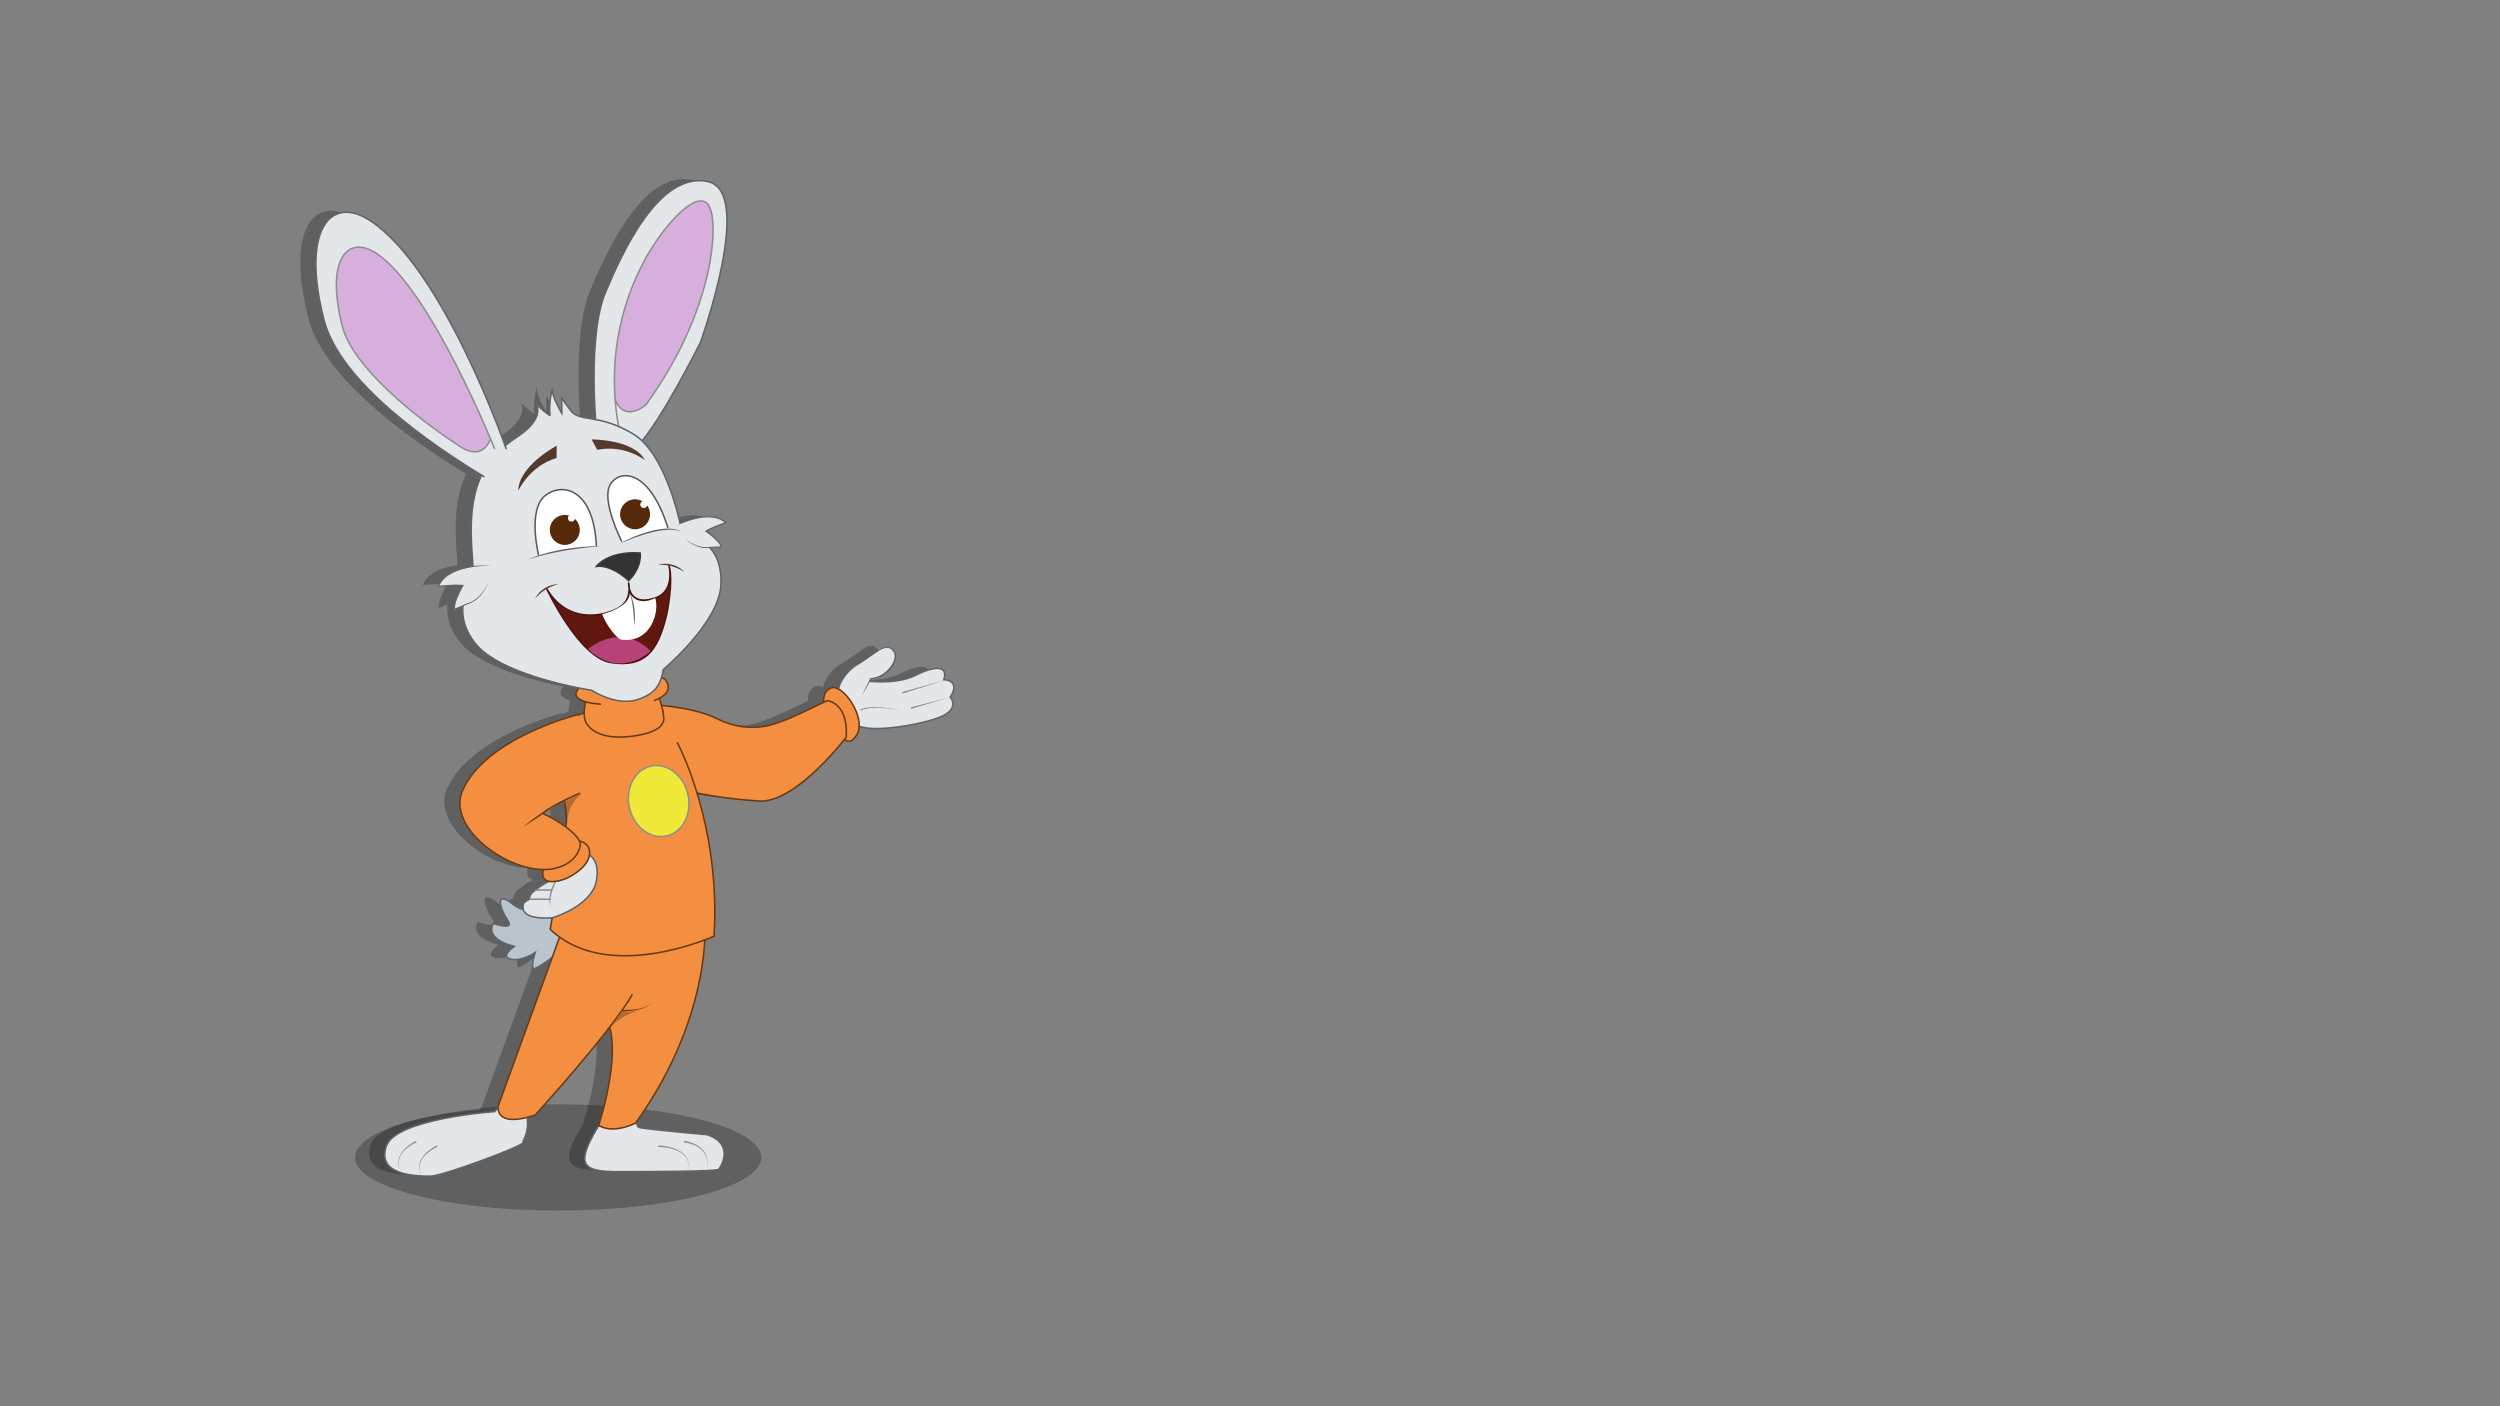 <svg id="Layer_1" data-name="Layer 1" xmlns="http://www.w3.org/2000/svg" xmlns:xlink="http://www.w3.org/1999/xlink" width="1600" height="900" viewBox="0 0 1600 900">
  <rect x="0" y="0" width="1600" height="900" fill="#808080" stroke="none"/>
  <defs>
    <style>
      .cls-1, .cls-14 {
        fill: none;
      }

      .cls-2 {
        clip-path: url(#clip-path);
      }

      .cls-3 {
        opacity: 0.25;
      }

      .cls-11, .cls-4 {
        fill: #e4e7ea;
      }

      .cls-4, .cls-6 {
        stroke: #5e646b;
      }

      .cls-13, .cls-14, .cls-16, .cls-17, .cls-20, .cls-4, .cls-6, .cls-7 {
        stroke-miterlimit: 10;
      }

      .cls-5 {
        fill: #8e8e8e;
      }

      .cls-6 {
        fill: #bac4cc;
      }

      .cls-7, .cls-9 {
        fill: #f48f42;
      }

      .cls-7 {
        stroke: #663b14;
      }

      .cls-8 {
        opacity: 0.26;
      }

      .cls-10 {
        fill: #663b14;
      }

      .cls-12 {
        fill: #5e646b;
      }

      .cls-13 {
        fill: #efea37;
      }

      .cls-13, .cls-14, .cls-16 {
        stroke: #8e8e8e;
      }

      .cls-15 {
        fill: #eaa968;
      }

      .cls-16 {
        fill: #d7afdd;
      }

      .cls-17, .cls-19 {
        fill: #fff;
      }

      .cls-17 {
        stroke: #5b5a5b;
      }

      .cls-18 {
        fill: #56290b;
      }

      .cls-20 {
        fill: #333;
        stroke: #3d3d3d;
      }

      .cls-21 {
        fill: #60170e;
        stroke: #47130e;
        stroke-linejoin: round;
      }

      .cls-22 {
        fill: #b74277;
      }

      .cls-23 {
        fill: #727272;
      }

      .cls-24 {
        fill: #543a2d;
      }
    </style>
    <clipPath id="clip-path">
      <rect class="cls-1" x="-280" y="89.77" width="2160" height="720"/>
    </clipPath>
  </defs>
  <g class="cls-2">
    <g>
      <ellipse class="cls-3" cx="357.22" cy="740.77" rx="130" ry="34"/>
      <g>
        <path class="cls-3" d="M594,434c2.79-8.36-4.18-9.76-18.12-2.79-9.43,4.72-22.52,4.41-29.49,3.81l.9-1.72c9.76,0,19.52-12.54,14.19-18.19s-10.62,2.7-23.18,9.66c-4.33,2.4-9.63,8.31-11.15,13.62-.15.54-.32,1.06-.5,1.54a5.83,5.83,0,0,0-5-.6c-3.87,1.67-4.68,5.64-4.51,9.21-6.33,3.06-23.85,11.46-25.06,11.46-1.48,0-19.47,10.77-43.08-1-10.62-5.3-25.68-7.56-35.62-8.51-.44-1.63-.92-3.28-1.32-4.6,6.84-3.73,6.53-7.83,4-11.7a5.29,5.29,0,0,0-2.68-1.46c.5-1.71.85-3.45,1.2-5.19,0,0,36.19-30.28,36.93-54.66.33-10.87-2.31-18.2-7.38-23.58,5.44-.25,7.66-.14,7.66-.14-.61-4-9.75-10.22-9.75-10.22,3.78-2.26,12.63-5.38,12.63-5.38-8-7.51-23.15-1.94-29.24.76-2.52-11.08-10.11-39.4-24.45-53.11,15-18.14,37.23-62.7,37.23-62.7s35.46-97.49,4.44-103.4-54.23,45.33-65,70.91c-9.52,22.59-7.54,65.65-6.41,81.58-7.5-1.4-12.52-1.46-15.75-5.51-5.91-7.38-5.91-8.86-5.91-8.86v10.34s-6.17-10.34-5.91-14.77-2.95,10.34-1.48,16.25c0,0-2.95-1.48-8.86-7.39,0,0,5.91,8.86-11.82,20.68-2.81,1.88-5.55,3.83-8.15,6-5.74-15.93-42.94-115.57-86.39-144.08-25.46-16.71-44.31,5.91-29.54,63.52,10,38.82,65.6,78,100.86,99.39-5,10.56-7.64,24.95-6.32,46.12.34,5.43.6,9.45.8,12.43-8.43,1.17-18.88,4.32-22.22,12.68,0,0,10.67-1,15.67-.52,0,0-6.46,10.86-5.16,15.29,0,0,1.53-.81,5.32-2.43-.66,6.51.73,14.47,7.07,23.11,12.52,17.08,50.46,26.25,67.22,29.57-4.34,4.78-.54,7.37,4.19,8.76a34.89,34.89,0,0,0-.91,7.12,36.93,36.93,0,0,0-4,1.64l0-.55S300.75,471.1,286,505.07c-9.72,22.37,25.34,50,51.67,50.42-1,5,.85,7,3.59,7.56-.65.32-1.34.69-2.08,1.11-6.24,3.61-5.91,4.43-5.91,4.43a6.46,6.46,0,0,0-4.43,5.91c-2.95,1.48-3.69,2.65-3.69,2.65a6.57,6.57,0,0,0-.21,3.9,17.37,17.37,0,0,1-7.18-3.72c-11.08-8.74-7.95,3.08-2.87,10.47s-9.12,2.21-9.12,2.21-6.65,9.43,13.38,14.69c0,0-9.51,6.73-2.13,8.21s15.51-4.3,15.51-4.3-3.69,11.6,0,10.17c2.34-.91,7.09-4.2,10.91-7.06l-34.54,95a7.15,7.15,0,0,0-.1,1.15l-2.12,2.55s-63.52,4.43-69.43,22.16c-5.09,15.27,10.65,18.48,22.66,19.07a.54.54,0,0,0,.07.13l.06-.12c1.88.09,3.68.12,5.28.12,7.95,0,59.73-19.38,59.41-21.51s3.9-5,2.71-16.13c1.57-.4,3.25-.89,5.09-1.51,0,0,27.94-30.56,47.68-56.3,6.33,22.61-7.05,62.95-7.05,62.95l.14.08c-3.65,5.72-9.78,16.33-9,22.08,1.09,8.12,14.77,7.38,28.55,7.38,5,0,23.06,0,37.58-.29l.35.29c0-.1,0-.19,0-.3,10.2-.21,18.55-.56,19.16-1.17,1.48-1.48,10.34-16.25-7.38-22.16,0,0-34-3-42.84-4.43-2.18-.37-2.42-2.27-1.91-4.45,35.94-50.8,42.28-96.41,43.22-115.74,3.78-1.43,6-2.42,6-2.42a261.33,261.33,0,0,0-10.88-91.58,294.9,294.9,0,0,0,39.68,5.16c21,1.32,48.8-32.08,54.69-39.49,2.33,1.87,5.27,2,8.26-3.8a11,11,0,0,0,1.13-4.53c.63.15,1.32.31,2.14.52,9.91,2.47,32.13-.74,46.41-5.3,17.35-5.53,9.76-13.94,9.76-13.94C605.17,434,594,434,594,434ZM338,519.27l8-5.43h0c1.46-.79,3.18-1.67,5.2-2.66a97.63,97.63,0,0,1,1.21,11.62c0,1.38-.12,3.24-.32,5.46-5.64-4.19-12.19-7.66-14.46-8.41C337.68,519.85,337.69,519.67,338,519.27Zm1.09-1a41,41,0,0,1,6.28-4C343.94,515,341.64,516.51,339.11,518.22Z"/>
        <g>
          <g>
            <path class="cls-4" d="M385.87,716.46s-12.68,17.84-11.6,26,14.77,7.38,28.55,7.38c8.51,0,55.65,0,57.13-1.47s10.34-16.25-7.38-22.16c0,0-34-3-42.84-4.43-5.55-.93,1.47-11.82,1.47-11.82S390.09,709.69,385.87,716.46Z"/>
            <path class="cls-5" d="M421.33,733.07a35,35,0,0,1,7.35,1.07,23.07,23.07,0,0,1,6.84,2.85,11.85,11.85,0,0,1,4.77,5.56,13,13,0,0,1,.46,7.26,12.84,12.84,0,0,0-.69-7.16,11.45,11.45,0,0,0-4.81-5.23,22.29,22.29,0,0,0-6.74-2.55,35,35,0,0,0-7.18-.8Z"/>
            <path class="cls-5" d="M437.83,730.11A23.11,23.11,0,0,1,444.3,732a16,16,0,0,1,5.45,3.86,12.73,12.73,0,0,1,1.9,2.77,13.51,13.51,0,0,1,1.06,3.16,17.6,17.6,0,0,1-.14,6.59,17.53,17.53,0,0,0-.11-6.54,13.13,13.13,0,0,0-1.15-3,12.23,12.23,0,0,0-1.92-2.6,15.47,15.47,0,0,0-5.39-3.51,22.36,22.36,0,0,0-6.25-1.54Z"/>
          </g>
          <path class="cls-6" d="M342.51,578.33s-3.69,8.73-14.77,0-7.95,3.08-2.87,10.47-9.12,2.21-9.12,2.21-6.65,9.43,13.38,14.69c0,0-9.51,6.73-2.13,8.21s15.51-4.3,15.51-4.3-3.69,11.6,0,10.17,13.41-8.81,15.94-11,7-14,7-14-7.39-14.77-16.25-16.25"/>
          <g>
            <path class="cls-7" d="M451.09,591.75s4.43,59.09-44.32,127c0,0-13.82,7.39-23.63,1.48,0,0,14.25-43,6.38-65.06a278.65,278.65,0,0,0-18.11-40l2.86-16Z"/>
            <path class="cls-8" d="M391.09,657.16l7.56-10s5.91,1.48,16.25-3c0,0-19.21,5.91-23.64,13.3"/>
          </g>
          <g>
            <path class="cls-4" d="M324.05,702.54l-7.39,8.87s-63.52,4.43-69.43,22.16,16.25,19.2,28.07,19.2c7.95,0,59.73-19.38,59.41-21.51s4.11-5.08,2.63-16.9C336.83,710.25,332.91,698.11,324.05,702.54Z"/>
            <path class="cls-5" d="M279.93,734a28.06,28.06,0,0,0-5.19,3.06,18.52,18.52,0,0,0-4.27,4.25,10.39,10.39,0,0,0-2,5.6,11.2,11.2,0,0,0,1.51,5.84,11.32,11.32,0,0,1-1.76-5.85,10.1,10.1,0,0,1,.49-3.07,12.12,12.12,0,0,1,1.37-2.8,19.27,19.27,0,0,1,4.22-4.56,28.51,28.51,0,0,1,5.25-3.38Z"/>
            <path class="cls-5" d="M266.64,731.07a28.66,28.66,0,0,0-5.2,3,19.09,19.09,0,0,0-4.26,4.25,10.35,10.35,0,0,0-2,5.6,11.27,11.27,0,0,0,1.51,5.84A11.45,11.45,0,0,1,254.9,744a10.33,10.33,0,0,1,.5-3.07,12.79,12.79,0,0,1,1.36-2.81,19.68,19.68,0,0,1,4.22-4.56,30,30,0,0,1,5.25-3.38Z"/>
          </g>
          <g>
            <path class="cls-7" d="M360.24,594,318.88,707.71s-3,14.78,23.63,5.91c0,0,47.27-51.7,62.28-77.25"/>
            <g>
              <path class="cls-9" d="M398,646.75s14.66.83,19.85-5.51"/>
              <path class="cls-10" d="M398,646.26a48.18,48.18,0,0,0,5.24,0,38.42,38.42,0,0,0,5.23-.6,22.75,22.75,0,0,0,5-1.47,12.2,12.2,0,0,0,4.31-3,12.4,12.4,0,0,1-4.21,3.2,22.92,22.92,0,0,1-5,1.73,39.08,39.08,0,0,1-5.27.85,45.49,45.49,0,0,1-5.36.23Z"/>
            </g>
          </g>
          <g>
            <g>
              <g>
                <path class="cls-4" d="M551.58,435.47s20.87,3.48,34.31-3.24c13.94-7,20.91-5.57,18.12,2.79,0,0,11.16,0,4.18,11.16,0,0,7.59,8.41-9.76,13.94-14.28,4.56-36.5,7.77-46.41,5.3-3.18-.8-4.41-.9-7.43-2.48,0,0-6.11,4.15-7.51,5.55S516.11,449.32,551.58,435.47Z"/>
                <g>
                  <path class="cls-11" d="M528.5,449.32s6.19-1.24,8.66-9.91c1.52-5.31,6.82-11.22,11.15-13.62,12.56-7,17.85-15.31,23.18-9.66s-4.43,18.19-14.19,18.19c0,0-1.8,3.44-5.28,10.05"/>
                  <path class="cls-12" d="M528.49,449.27a10.83,10.83,0,0,0,4.41-2.84,14.19,14.19,0,0,0,2.9-4.37l.49-1.22.4-1.26.42-1.31c.17-.42.32-.86.52-1.27a22.67,22.67,0,0,1,2.84-4.67,26.46,26.46,0,0,1,3.74-4,22,22,0,0,1,4.49-3.07,70.74,70.74,0,0,0,9-5.85c1.46-1.05,2.86-2.17,4.36-3.18a12.66,12.66,0,0,1,5-2.33,4.76,4.76,0,0,1,2.85.43,7,7,0,0,1,2.23,1.79,6.59,6.59,0,0,1,1.24,5.46,12.86,12.86,0,0,1-2.2,5.1,19.43,19.43,0,0,1-3.73,4,15.91,15.91,0,0,1-10.12,3.93l.34-.2-2.76,5-2.81,4.93-.09-.05,2.47-5.11,2.52-5.08.09-.2h.24a15.74,15.74,0,0,0,9.47-4,18.65,18.65,0,0,0,3.51-3.86,13,13,0,0,0,2.09-4.69,5.68,5.68,0,0,0-1-4.71,4.73,4.73,0,0,0-4.27-2,12.29,12.29,0,0,0-4.78,2c-1.5.95-3,2-4.44,3-2.92,2.08-5.88,4.13-9,6a29,29,0,0,0-10.54,11.64c-.19.39-.34.8-.52,1.2l-.42,1.26-.44,1.3-.55,1.25a14.49,14.49,0,0,1-3.22,4.42,10.45,10.45,0,0,1-4.73,2.59Z"/>
                </g>
                <polygon class="cls-5" points="577.38 442.91 605.41 435.02 577.66 443.87 577.38 442.91"/>
                <polygon class="cls-5" points="582.96 452.67 608.2 446.18 583.23 453.63 582.96 452.67"/>
              </g>
              <path class="cls-5" d="M550.51,454.19a18.49,18.49,0,0,1,6.93-1.61,43.3,43.3,0,0,1,7,.11c1.16.08,2.32.28,3.48.41s2.3.37,3.45.58,2.28.48,3.42.74l3.39.85-3.41-.76c-1.14-.23-2.29-.43-3.44-.64s-2.3-.34-3.45-.5-2.31-.26-3.47-.3a42.43,42.43,0,0,0-6.95.07,18.15,18.15,0,0,0-6.56,1.69Z"/>
            </g>
            <g>
              <path class="cls-7" d="M528.46,456.39s-4.64-12.68,3.16-16,22.5,18.71,17.13,29.08c-6.7,12.92-13.11-3.53-13.11-3.53"/>
              <path class="cls-7" d="M413.05,450.8s28.77.61,45.92,9.18c23.61,11.81,41.6,1,43.08,1s27.33-12.56,27.33-12.56,13.55,1,12.23,23.33c0,0-32.17,42.41-55.81,40.93s-45.79-5.91-47.27-7.38"/>
            </g>
          </g>
          <g>
            <g>
              <path class="cls-7" d="M433.36,475.05S461.43,526.76,457,599.14c0,0-68,31-104.89-4.43,0,0,10.35-57.61,10.35-70.91s-12.33-56.24,7.25-65.85c19.33-9.49,55.1-2.58,55.1-2.58"/>
              <path class="cls-8" d="M363.19,529s-1.47-13.29,8.87-20.68c1-1-10.34,4.43-10.34,4.43L363.19,529"/>
            </g>
            <ellipse class="cls-13" cx="421.54" cy="512.72" rx="19.2" ry="22.9" transform="translate(-102.95 105.91) rotate(-12.78)"/>
          </g>
          <g>
            <path class="cls-4" d="M374.27,546s10.34,1.48,7.39,17.73-28.07,23.63-28.07,23.63-22.16,2.35-18.46-9.17c0,0,.74-1.17,3.69-2.65a6.46,6.46,0,0,1,4.43-5.91s-.33-.82,5.91-4.43,9.29-3.17,9.29-3.17"/>
            <path class="cls-5" d="M358.45,560.3a34.32,34.32,0,0,0-2.78,4.48,30.66,30.66,0,0,0-2,4.81,27.57,27.57,0,0,0-1.19,5.08,39.76,39.76,0,0,0-.34,5.27,18.81,18.81,0,0,1-.43-5.35,20.35,20.35,0,0,1,.32-2.69,25.86,25.86,0,0,1,.69-2.62,21.78,21.78,0,0,1,2.3-4.88A18,18,0,0,1,358.45,560.3Z"/>
            <path class="cls-14" d="M352.11,575.5H338.82"/>
            <path class="cls-14" d="M352.85,569.59H342.51"/>
          </g>
          <g>
            <g>
              <path class="cls-7" d="M368.36,538.57c0-1.47,10.34,0,8.87,8.87s-14.77,14.77-14.77,14.77-17.73,7.38-14.78-5.91c2.34-10.5,17.73-14.77,17.73-14.77"/>
              <path class="cls-7" d="M371.32,507.55c-23.64,10.34-23.64,13.3-23.64,13.3,4.43,1.47,25.27,13.32,23.64,20.68-3,13.29-19.21,14.77-19.21,14.77-26.59,3-66.42-26.57-56.13-50.23,14.77-34,73.86-48.74,73.86-48.74"/>
            </g>
            <g>
              <path class="cls-15" d="M335.13,529s16.74-12,20.92-14.13"/>
              <path class="cls-10" d="M335.13,529c1.59-1.39,3.25-2.69,4.93-4s3.39-2.5,5.12-3.7,3.49-2.37,5.29-3.46a45.36,45.36,0,0,1,5.58-3c-.87.6-1.74,1.18-2.58,1.81l-2.57,1.84c-1.7,1.23-3.43,2.43-5.16,3.63s-3.47,2.38-5.24,3.51S337,527.91,335.13,529Z"/>
            </g>
          </g>
          <g>
            <path class="cls-7" d="M375.75,445.51s-2.95,8.86-1.48,14.77,10.25,14.56,34,10.34c20.18-3.58,16.25-12,16.25-13.29,0-3-3.32-13.17-3.32-13.17"/>
            <path class="cls-7" d="M384.61,450.68s-23.7-1-13.29-11.08,51.7-8.86,54.66-4.43,2.93,9.17-7.39,13.29"/>
          </g>
          <g>
            <g>
              <path class="cls-4" d="M381.66,274.72s-5.91-59.66,5.91-87.72c10.77-25.58,34-76.82,65-70.91s-4.44,103.4-4.44,103.4-25.11,50.23-39.9,65.74"/>
              <path class="cls-16" d="M396.43,275.63c-11.82-59.09,11.08-108.47,32.5-132.95C449.61,119,454,132.34,454,132.34c5.95,11,3.43,65.88-40.62,126.74,0,0-14.24,12.33-19.94-4.13"/>
            </g>
            <g>
              <path class="cls-4" d="M343.25,258.64s5.91,8.86-11.82,20.68-32.32,26.46-29.54,70.91c1.48,23.63,1.48,20.68,1.48,20.68s-16.25,17.73,0,39.88,75.33,31,75.33,31,15.75,10.51,29.55,5.9c13.29-4.43,14.77-11.81,16.25-19.2,0,0,36.19-30.28,36.93-54.66.61-20.05-8.86-28.06-25.11-34,0,0-8.87-48.75-31-62.05s-34-7.38-39.88-14.77-5.91-8.86-5.91-8.86v10.34s-6.17-10.34-5.91-14.77-2.95,10.34-1.48,16.25C352.11,266,349.16,264.55,343.25,258.64Z"/>
              <g>
                <g>
                  <path class="cls-11" d="M432.72,336.55s21.72-11.54,31.87-2c0,0-8.85,3.12-12.63,5.38,0,0,9.14,6.23,9.75,10.22,0,0-2.76-.14-9.71.24s-14.28-6.17-14.28-6.17"/>
                  <path class="cls-12" d="M432.72,336.55a57.91,57.91,0,0,1,7.71-3.45,45.91,45.91,0,0,1,8.17-2.23,27,27,0,0,1,8.52-.25,14.55,14.55,0,0,1,7.78,3.59l.55.5-.71.26c-2.14.78-4.28,1.6-6.39,2.47-1.05.44-2.09.89-3.12,1.37a31.64,31.64,0,0,0-3,1.53l0-.82a53.8,53.8,0,0,1,5.65,4.55,25.27,25.27,0,0,1,2.5,2.66,7.75,7.75,0,0,1,1.75,3.35l.09.51-.54,0c-2.09-.08-4.24-.05-6.36,0l-3.2.11c-.54,0-1.09,0-1.63,0a14.74,14.74,0,0,1-1.62-.25,20.48,20.48,0,0,1-6-2.42,30.49,30.49,0,0,1-5.18-3.77,32.87,32.87,0,0,0,5.33,3.5,21.23,21.23,0,0,0,5.93,2.16c.51.12,1,.13,1.55.2s1,0,1.56,0l3.2-.19c2.14-.11,4.26-.21,6.44-.16l-.44.49a7,7,0,0,0-1.6-2.93,25.39,25.39,0,0,0-2.43-2.55,53.65,53.65,0,0,0-5.57-4.41l-.63-.43.65-.39a48.32,48.32,0,0,1,6.27-3c2.14-.86,4.28-1.67,6.45-2.43l-.16.76a13.76,13.76,0,0,0-7.29-3.41,26.74,26.74,0,0,0-8.28,0,52.27,52.27,0,0,0-8.15,2A65.62,65.62,0,0,0,432.72,336.55Z"/>
                </g>
                <g>
                  <path class="cls-11" d="M314.45,362.05s-28.07-1.48-34,13.29c0,0,10.67-1,15.67-.52,0,0-6.46,10.86-5.16,15.29,0,0,2.78-1.47,10.17-4.43S313,372.39,313,372.39"/>
                  <path class="cls-12" d="M314.45,362.05a73.34,73.34,0,0,0-9.61.55,58.82,58.82,0,0,0-9.4,1.88,30.48,30.48,0,0,0-8.61,3.95,15.7,15.7,0,0,0-5.93,7.08l-.47-.63c2.61-.25,5.22-.45,7.85-.58a55,55,0,0,1,7.91,0l.76.07-.39.66a60.89,60.89,0,0,0-3.64,7.27,31.26,31.26,0,0,0-1.3,3.82,8.25,8.25,0,0,0-.23,3.83l-.61-.25c2.22-1.11,4.48-2,6.74-2.95l3.41-1.35c.54-.25,1.09-.47,1.61-.76a15,15,0,0,0,1.52-1,24,24,0,0,0,5.1-5.11,39,39,0,0,0,3.81-6.21,34.53,34.53,0,0,1-3.57,6.39,23.27,23.27,0,0,1-5,5.37,16,16,0,0,1-1.55,1c-.54.31-1.12.57-1.67.83l-3.37,1.42c-2.23,1-4.47,2-6.61,3.06l-.48.24-.12-.5a8.8,8.8,0,0,1,.19-4.28,30.1,30.1,0,0,1,1.31-4,60.74,60.74,0,0,1,3.65-7.42l.36.73a38.1,38.1,0,0,0-3.86-.12c-1.3,0-2.61,0-3.91.09-2.6.11-5.21.3-7.81.53l-.75.06.28-.69a16.65,16.65,0,0,1,6.31-7.44,31,31,0,0,1,8.92-3.87,54.15,54.15,0,0,1,9.53-1.65A66.16,66.16,0,0,1,314.45,362.05Z"/>
                </g>
              </g>
            </g>
            <g>
              <g>
                <path class="cls-17" d="M344.73,355.4s-7.39-29.55,4.43-38.41,31-2.95,32.5,32.5"/>
                <circle class="cls-18" cx="361.47" cy="339.15" r="9.6"/>
                <circle class="cls-19" cx="365.74" cy="331.6" r="2.22"/>
              </g>
              <g>
                <path class="cls-11" d="M337.34,358.35s16.25-7.38,47.27-8.86"/>
                <path class="cls-12" d="M337.34,358.35a71.49,71.49,0,0,1,11.38-4.1c3.89-1.1,7.84-1.91,11.81-2.66,2-.32,4-.64,6-.88s4-.5,6-.67,4-.28,6-.42,4-.12,6-.13c-4,.43-8,.8-12,1.31s-8,1.05-11.92,1.77-7.88,1.49-11.79,2.42c-2,.47-3.9,1-5.82,1.53S339.24,357.66,337.34,358.35Z"/>
              </g>
            </g>
            <g>
              <g>
                <path class="cls-17" d="M397.91,346.54s-13.3-26.17-7.39-36.34,25.11-10.18,36.93,27.61"/>
                <circle class="cls-18" cx="406.44" cy="329.14" r="9.6"/>
                <circle class="cls-19" cx="412.02" cy="322.9" r="2.22"/>
              </g>
              <g>
                <path class="cls-11" d="M396.43,348c8.86-4.43,31-13.29,39.89-7.38"/>
                <path class="cls-12" d="M396.43,348a87.75,87.75,0,0,1,19.38-7.93,48.55,48.55,0,0,1,10.38-1.74,24.48,24.48,0,0,1,5.27.31,11.94,11.94,0,0,1,4.86,2,12.72,12.72,0,0,0-4.93-1.5,24.63,24.63,0,0,0-5.15,0A60.81,60.81,0,0,0,416.07,341c-3.35.88-6.65,2-9.92,3.15-1.64.57-3.27,1.19-4.88,1.84S398,347.34,396.43,348Z"/>
              </g>
            </g>
            <path class="cls-20" d="M402.34,371.65s-10.34-10.34-20.68-9.17c0,0,7.38-10,28.07-8.56C409.73,353.92,411.2,362.78,402.34,371.65Z"/>
            <g>
              <g>
                <path class="cls-21" d="M428.19,362.05s4.06,16.37-8.86,20.68c-17.73,5.91-17-9.61-17-9.61s2.22,9.17-4.43,14.56-33.24,14.25-48-10.86c0,0,20.68,44.31,41.36,47.27s29.55-5.91,35.45-31C426.71,393.07,431.15,372.39,428.19,362.05Z"/>
                <path class="cls-22" d="M376.49,415.23s20.68-17.73,39.88,1.47c0,0-10.34,10.34-25.11,7.39C386.92,423.22,378,418.18,376.49,415.23Z"/>
                <path class="cls-19" d="M419.33,382.73c-11.82,5.91-16.25-3-16.25-3s0,4.43-5.17,7.91a35.9,35.9,0,0,1-12.56,5.39c2.95,7.52,8.87,14.77,11.82,16.25C416.37,412.27,422.28,391.59,419.33,382.73Z"/>
                <path class="cls-23" d="M406,400.45l-.37-5.25c-.15-1.74-.28-3.48-.49-5.21a51.38,51.38,0,0,0-2.09-10.22,19.54,19.54,0,0,1,2.07,4.89,34.37,34.37,0,0,1,1,5.22A40.65,40.65,0,0,1,406,400.45Z"/>
              </g>
              <g>
                <path class="cls-24" d="M342.45,383.16a13.78,13.78,0,0,1,2.6-3.75,18.06,18.06,0,0,1,3.55-2.91,17.58,17.58,0,0,1,4.19-1.9,16.41,16.41,0,0,1,4.49-.74,41.35,41.35,0,0,0-4.23,1.47,25.92,25.92,0,0,0-3.92,2,26.54,26.54,0,0,0-3.54,2.62A27.85,27.85,0,0,0,342.45,383.16Z"/>
                <path class="cls-24" d="M421.18,361.46a14.09,14.09,0,0,1,4.52-.64,17.52,17.52,0,0,1,4.55.63,17,17,0,0,1,4.24,1.77,16.41,16.41,0,0,1,3.6,2.8,42,42,0,0,0-4-2.11,27.06,27.06,0,0,0-8.48-2.31A27.66,27.66,0,0,0,421.18,361.46Z"/>
              </g>
            </g>
            <g>
              <path class="cls-24" d="M331.73,314.08s7-15.76,24.52-21v-7.83S331.73,298.32,331.73,314.08Z"/>
              <path class="cls-24" d="M412.76,294.45s-13.22-10.17-30.53-6.57l-3.6-6.66S405.5,281.05,412.76,294.45Z"/>
            </g>
            <g>
              <path class="cls-4" d="M324.05,287.45S284.16,172.22,236.89,141.2c-25.46-16.71-44.31,5.91-29.54,63.52C217.47,244.21,274.88,284,310,305.2"/>
              <path class="cls-16" d="M316.66,287.45s-41-102.48-75.8-125.31c-18.74-12.3-32.62,4.35-21.75,46.75,6.72,26.21,47.62,58.78,74.55,76.34,2.93,1.91,14.14,9.6,20-3.69"/>
            </g>
          </g>
        </g>
      </g>
    </g>
  </g>
</svg>
